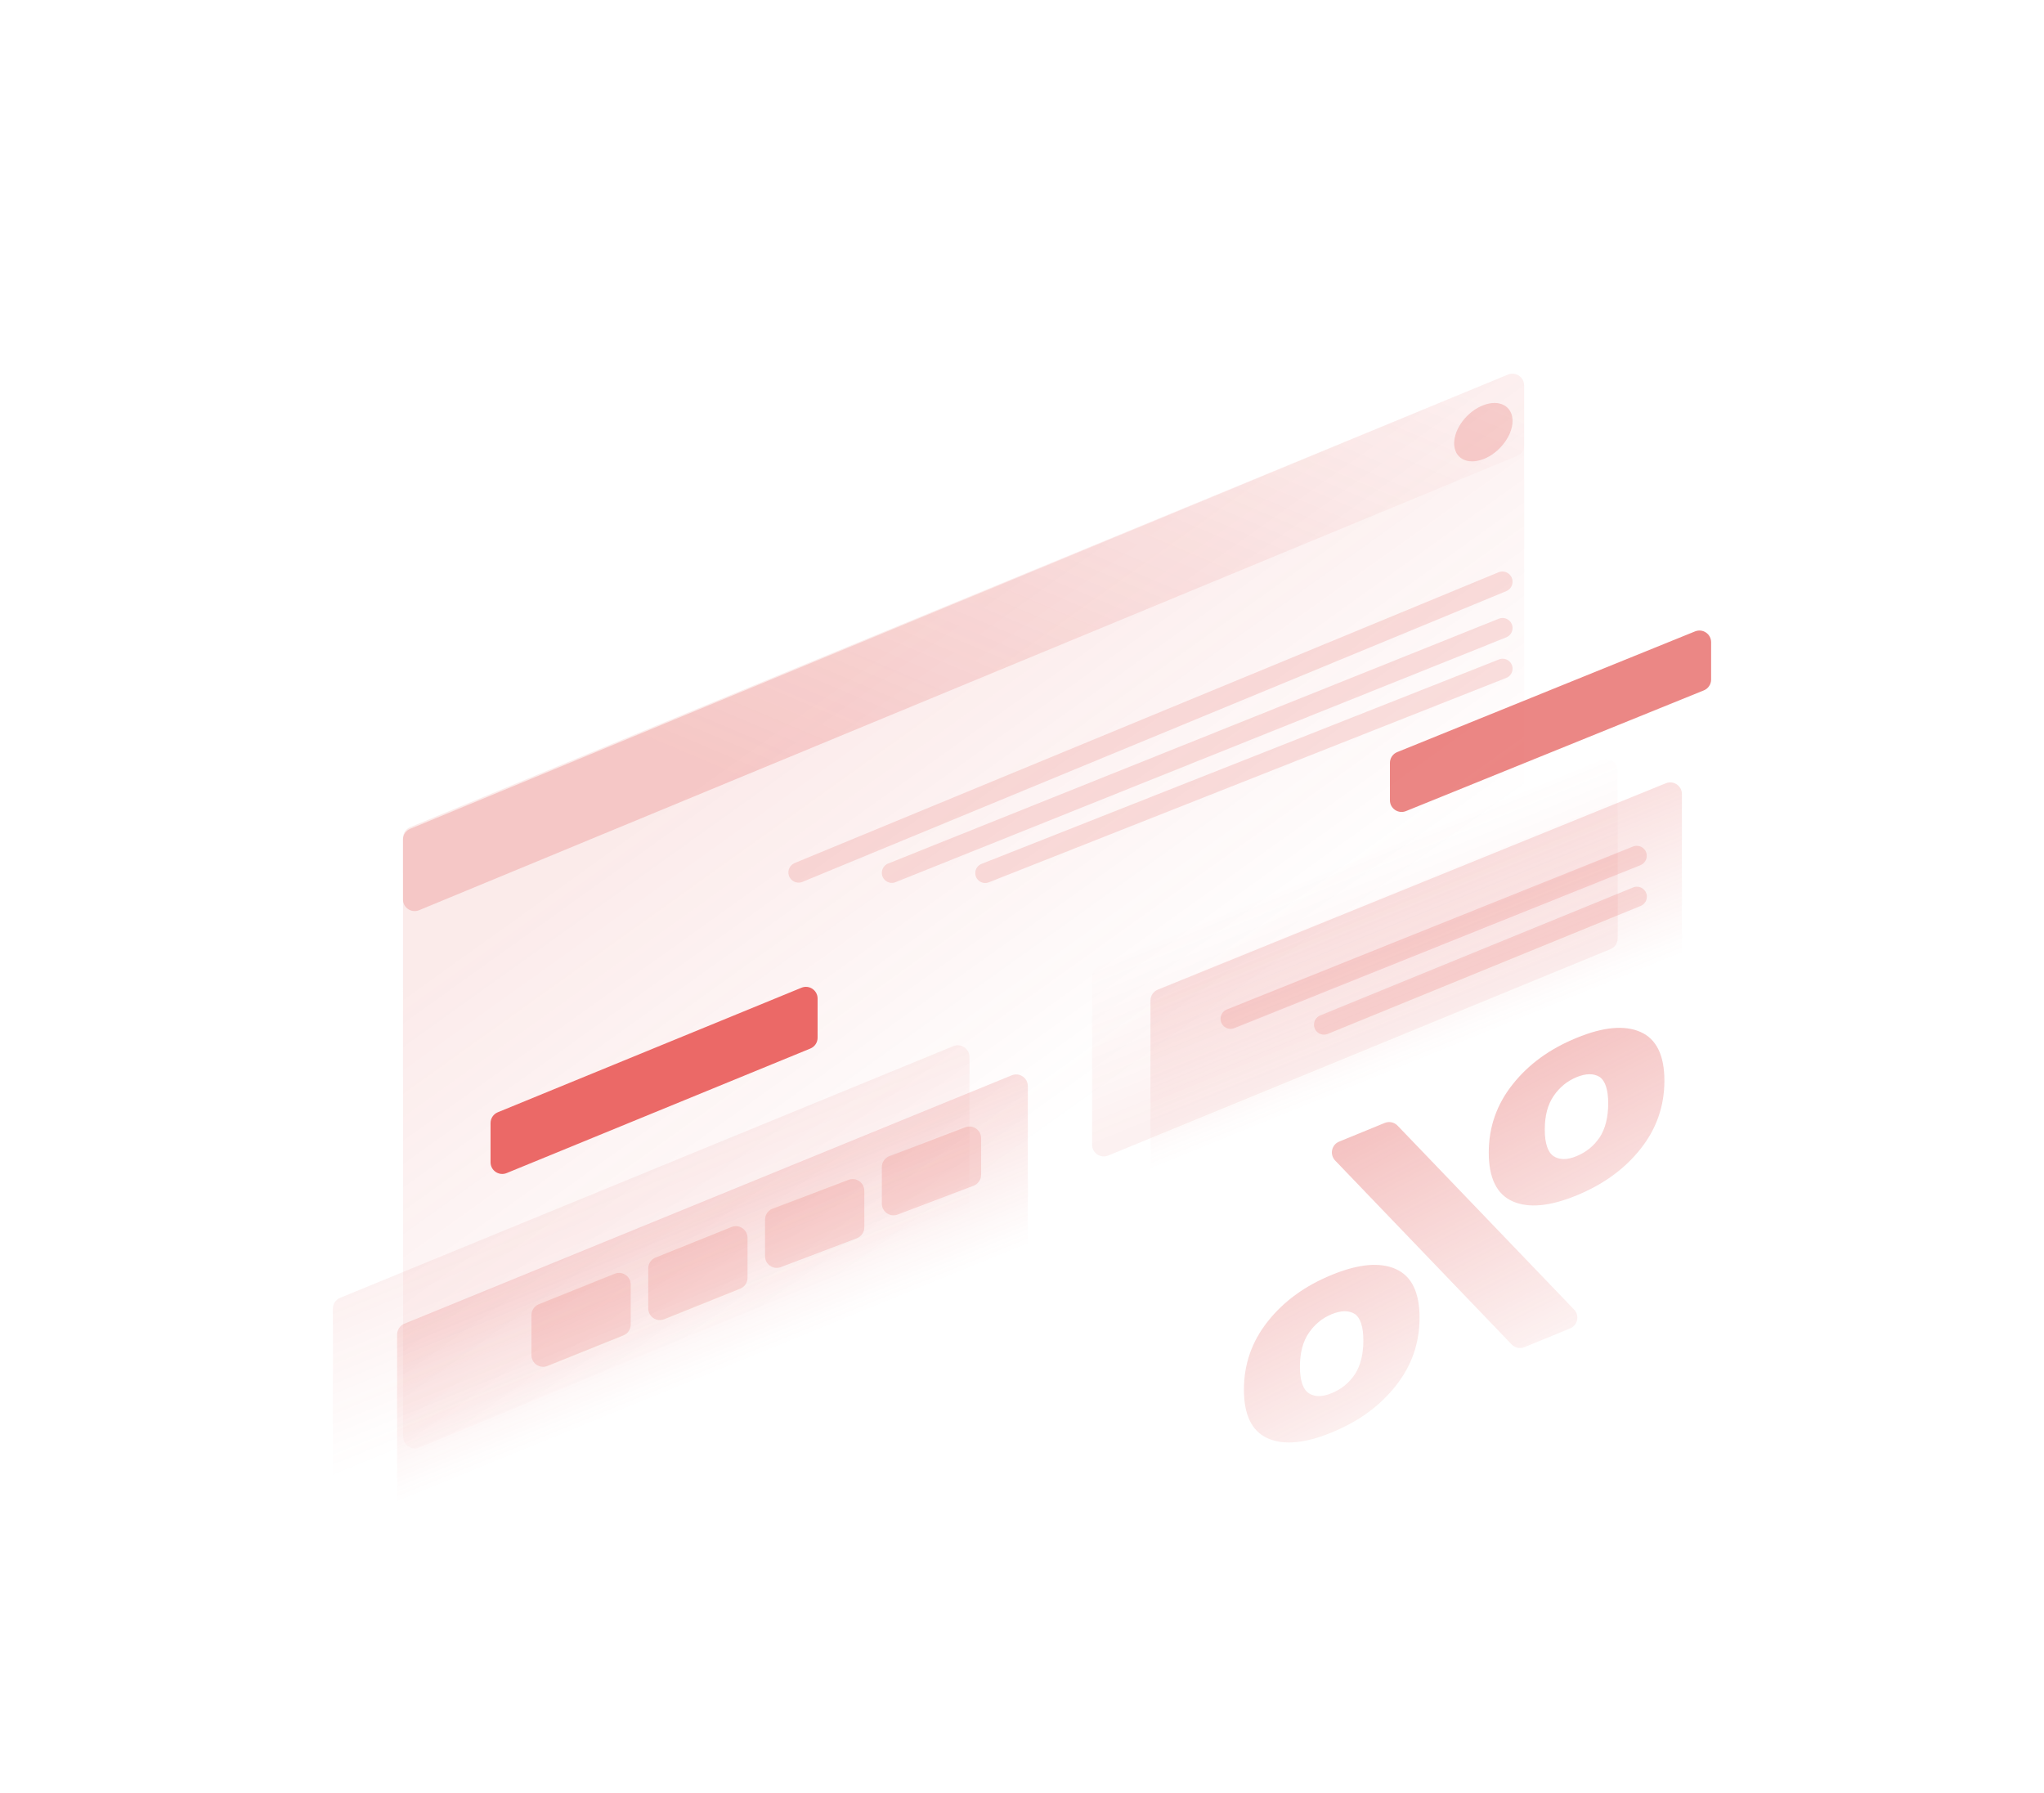 <svg width="350" height="307" viewBox="0 0 350 307" fill="none" xmlns="http://www.w3.org/2000/svg">
<path opacity="0.1" d="M260.973 65.987C260.972 64.563 259.527 63.596 258.211 64.138L70.238 141.634C69.489 141.943 69 142.674 69 143.484L69.027 246.013C69.028 247.437 70.473 248.404 71.789 247.861L259.762 170.366C260.511 170.057 261 169.326 261 168.516L260.973 65.987Z" fill="url(#paint0_linear_8_159)"/>
<path opacity="0.2" d="M261 65.992C261 64.567 259.552 63.599 258.235 64.144L70.235 141.924C69.488 142.233 69 142.963 69 143.772V154.008C69 155.433 70.448 156.401 71.765 155.856L259.765 78.076C260.512 77.766 261 77.037 261 76.228V65.992Z" fill="url(#paint1_linear_8_159)"/>
<path opacity="0.6" d="M293 109.969C293 108.55 291.564 107.582 290.249 108.115L239.249 128.784C238.494 129.089 238 129.823 238 130.637V137.031C238 138.45 239.436 139.418 240.751 138.885L291.751 118.216C292.506 117.911 293 117.177 293 116.363V109.969Z" fill="#DD3835"/>
<path d="M140 170.982C140 169.559 138.557 168.592 137.241 169.131L85.241 190.456C84.49 190.764 84 191.495 84 192.307V199.018C84 200.441 85.443 201.408 86.759 200.869L138.759 179.544C139.51 179.236 140 178.505 140 177.693V170.982Z" fill="#EB6967"/>
<path opacity="0.15" d="M176 185.979C176 184.557 174.559 183.589 173.243 184.128L69.243 226.659C68.491 226.966 68 227.698 68 228.51V257.021C68 258.443 69.441 259.411 70.757 258.872L174.757 216.341C175.509 216.034 176 215.302 176 214.49V185.979Z" fill="url(#paint2_linear_8_159)"/>
<path opacity="0.07" d="M166 180.983C166 179.56 164.557 178.592 163.241 179.133L58.241 222.231C57.49 222.539 57 223.27 57 224.082V253.017C57 254.44 58.443 255.408 59.759 254.867L164.759 211.769C165.51 211.461 166 210.73 166 209.918V180.983Z" fill="url(#paint3_linear_8_159)"/>
<path opacity="0.15" d="M168 194.899C168 193.499 166.599 192.532 165.29 193.03L152.29 197.968C151.513 198.263 151 199.007 151 199.838V206.101C151 207.501 152.401 208.468 153.71 207.97L166.71 203.032C167.487 202.737 168 201.993 168 201.162V194.899Z" fill="#DD3835"/>
<path opacity="0.15" d="M148 203.899C148 202.499 146.599 201.532 145.29 202.03L132.29 206.968C131.513 207.263 131 208.007 131 208.838V215.101C131 216.501 132.401 217.468 133.71 216.97L146.71 212.032C147.487 211.737 148 210.993 148 210.162V203.899Z" fill="#DD3835"/>
<path opacity="0.15" d="M128 211.96C128 210.544 126.568 209.576 125.254 210.105L112.254 215.333C111.496 215.638 111 216.373 111 217.189V224.04C111 225.456 112.432 226.424 113.746 225.895L126.746 220.667C127.504 220.362 128 219.627 128 218.811V211.96Z" fill="#DD3835"/>
<path opacity="0.15" d="M108 219.96C108 218.544 106.568 217.576 105.254 218.105L92.254 223.333C91.496 223.638 91 224.373 91 225.189V232.04C91 233.456 92.432 234.424 93.746 233.895L106.746 228.667C107.504 228.362 108 227.627 108 226.811V219.96Z" fill="#DD3835"/>
<path opacity="0.15" d="M259 99.61C259 98.367 257.737 97.522 256.588 97.996L136.079 147.777C135.426 148.046 135 148.683 135 149.39C135 150.633 136.263 151.478 137.412 151.004L257.921 101.223C258.574 100.954 259 100.317 259 99.61Z" fill="#DD3835"/>
<path opacity="0.15" d="M259 107.54C259 106.324 257.771 105.493 256.643 105.945L152.079 147.866C151.427 148.127 151 148.758 151 149.46C151 150.676 152.229 151.507 153.357 151.055L257.921 109.134C258.573 108.873 259 108.242 259 107.54Z" fill="#DD3835"/>
<path opacity="0.15" d="M259 114.497C259 113.299 257.792 112.477 256.678 112.918L168.074 147.923C167.426 148.18 167 148.806 167 149.503C167 150.701 168.208 151.523 169.322 151.082L257.926 116.077C258.574 115.82 259 115.194 259 114.497Z" fill="#DD3835"/>
<path opacity="0.15" d="M288 135.971C288 134.552 286.562 133.584 285.247 134.119L198.247 169.467C197.493 169.774 197 170.506 197 171.32V200.029C197 201.448 198.438 202.416 199.753 201.881L286.753 166.533C287.507 166.226 288 165.494 288 164.68V135.971Z" fill="url(#paint4_linear_8_159)"/>
<path opacity="0.07" d="M277 131.984C277 130.561 275.556 129.593 274.24 130.134L188.24 165.465C187.49 165.773 187 166.504 187 167.315V196.016C187 197.439 188.444 198.407 189.76 197.866L275.76 162.535C276.51 162.227 277 161.496 277 160.685V131.984Z" fill="url(#paint5_linear_8_159)"/>
<path opacity="0.15" d="M281.978 146.563C281.989 145.341 280.755 144.499 279.621 144.954L210.081 172.853C209.428 173.115 209 173.748 209 174.452C209 175.672 210.233 176.505 211.365 176.051L280.9 148.142C281.546 147.883 281.972 147.259 281.978 146.563Z" fill="#DD3835"/>
<path opacity="0.15" d="M282 153.544C282 152.33 280.769 151.503 279.645 151.963L226.062 173.875C225.42 174.138 225 174.762 225 175.456C225 176.67 226.231 177.497 227.355 177.037L280.938 155.125C281.58 154.862 282 154.238 282 153.544Z" fill="#DD3835"/>
<path opacity="0.2" d="M249 75.915C249 78.475 251.254 79.673 254 78.616C256.746 77.559 259 74.623 259 72.085C259 69.525 256.746 68.327 254 69.384C251.218 70.441 249 73.377 249 75.915Z" fill="#DD3835"/>
<path opacity="0.3" d="M254.925 197.365C254.925 201.711 256.287 204.498 259.009 205.705C261.732 206.913 265.383 206.583 269.963 204.696C274.542 202.808 278.193 200.174 280.916 196.728C283.639 193.304 285 189.397 285 185.051C285 180.705 283.639 177.917 280.916 176.71C278.193 175.503 274.542 175.832 269.963 177.72C265.383 179.585 261.732 182.241 259.009 185.687C256.287 189.112 254.925 192.997 254.925 197.365ZM264.517 193.436C264.517 191.065 265.012 189.155 266.033 187.663C267.054 186.17 268.354 185.117 269.932 184.458C271.572 183.778 272.902 183.778 273.923 184.414C274.882 185.095 275.377 186.609 275.377 188.958C275.377 191.328 274.882 193.26 273.923 194.753C272.902 196.245 271.572 197.321 269.932 197.979C268.354 198.638 267.054 198.638 266.033 197.979C265.043 197.321 264.517 195.784 264.517 193.436ZM239.314 192.749C238.745 192.157 237.872 191.972 237.113 192.283L229.304 195.482C227.998 196.017 227.642 197.699 228.619 198.717L258.841 230.207C259.409 230.799 260.282 230.984 261.042 230.673L268.851 227.474C270.157 226.939 270.513 225.257 269.536 224.239L239.314 192.749ZM213 237.949C213 242.295 214.361 245.083 217.084 246.29C219.807 247.497 223.458 247.168 228.037 245.28C232.617 243.415 236.268 240.759 238.991 237.313C241.713 233.888 243.075 229.981 243.075 225.635C243.075 221.289 241.713 218.502 238.991 217.295C236.268 216.087 232.617 216.417 228.037 218.304C223.458 220.17 219.807 222.826 217.084 226.272C214.361 229.696 213 233.603 213 237.949ZM222.592 234.02C222.592 231.65 223.087 229.74 224.108 228.247C225.129 226.755 226.428 225.701 228.006 225.043C229.646 224.362 230.977 224.362 231.998 224.999C232.957 225.679 233.452 227.194 233.452 229.542C233.452 231.913 232.957 233.845 231.998 235.337C230.977 236.83 229.646 237.905 228.006 238.564C226.428 239.222 225.129 239.222 224.108 238.564C223.118 237.927 222.592 236.391 222.592 234.02Z" fill="url(#paint6_linear_8_159)"/>
<defs>
<linearGradient id="paint0_linear_8_159" x1="127.585" y1="129.346" x2="175.988" y2="196.979" gradientUnits="userSpaceOnUse">
<stop stop-color="#DD3835"/>
<stop offset="1" stop-color="#DD3835" stop-opacity="0"/>
</linearGradient>
<linearGradient id="paint1_linear_8_159" x1="213.359" y1="51.285" x2="170.524" y2="152.52" gradientUnits="userSpaceOnUse">
<stop stop-color="#DD3835" stop-opacity="0.04"/>
<stop offset="1" stop-color="#DD3835"/>
</linearGradient>
<linearGradient id="paint2_linear_8_159" x1="111.967" y1="209.192" x2="122.563" y2="235.104" gradientUnits="userSpaceOnUse">
<stop stop-color="#DD3835"/>
<stop offset="1" stop-color="#DD3835" stop-opacity="0"/>
</linearGradient>
<linearGradient id="paint3_linear_8_159" x1="101.366" y1="204.53" x2="112.128" y2="230.75" gradientUnits="userSpaceOnUse">
<stop stop-color="#DD3835"/>
<stop offset="1" stop-color="#DD3835" stop-opacity="0"/>
</linearGradient>
<linearGradient id="paint4_linear_8_159" x1="232.351" y1="155.616" x2="242.963" y2="181.725" gradientUnits="userSpaceOnUse">
<stop stop-color="#DD3835"/>
<stop offset="1" stop-color="#DD3835" stop-opacity="0"/>
</linearGradient>
<linearGradient id="paint5_linear_8_159" x1="221.954" y1="151.612" x2="232.65" y2="177.639" gradientUnits="userSpaceOnUse">
<stop stop-color="#DD3835" stop-opacity="0.06"/>
<stop offset="1" stop-color="#DD3835"/>
</linearGradient>
<linearGradient id="paint6_linear_8_159" x1="232.195" y1="194.798" x2="258.846" y2="247.465" gradientUnits="userSpaceOnUse">
<stop stop-color="#DD3835"/>
<stop offset="1" stop-color="#DD3835" stop-opacity="0"/>
</linearGradient>
</defs>
</svg>
